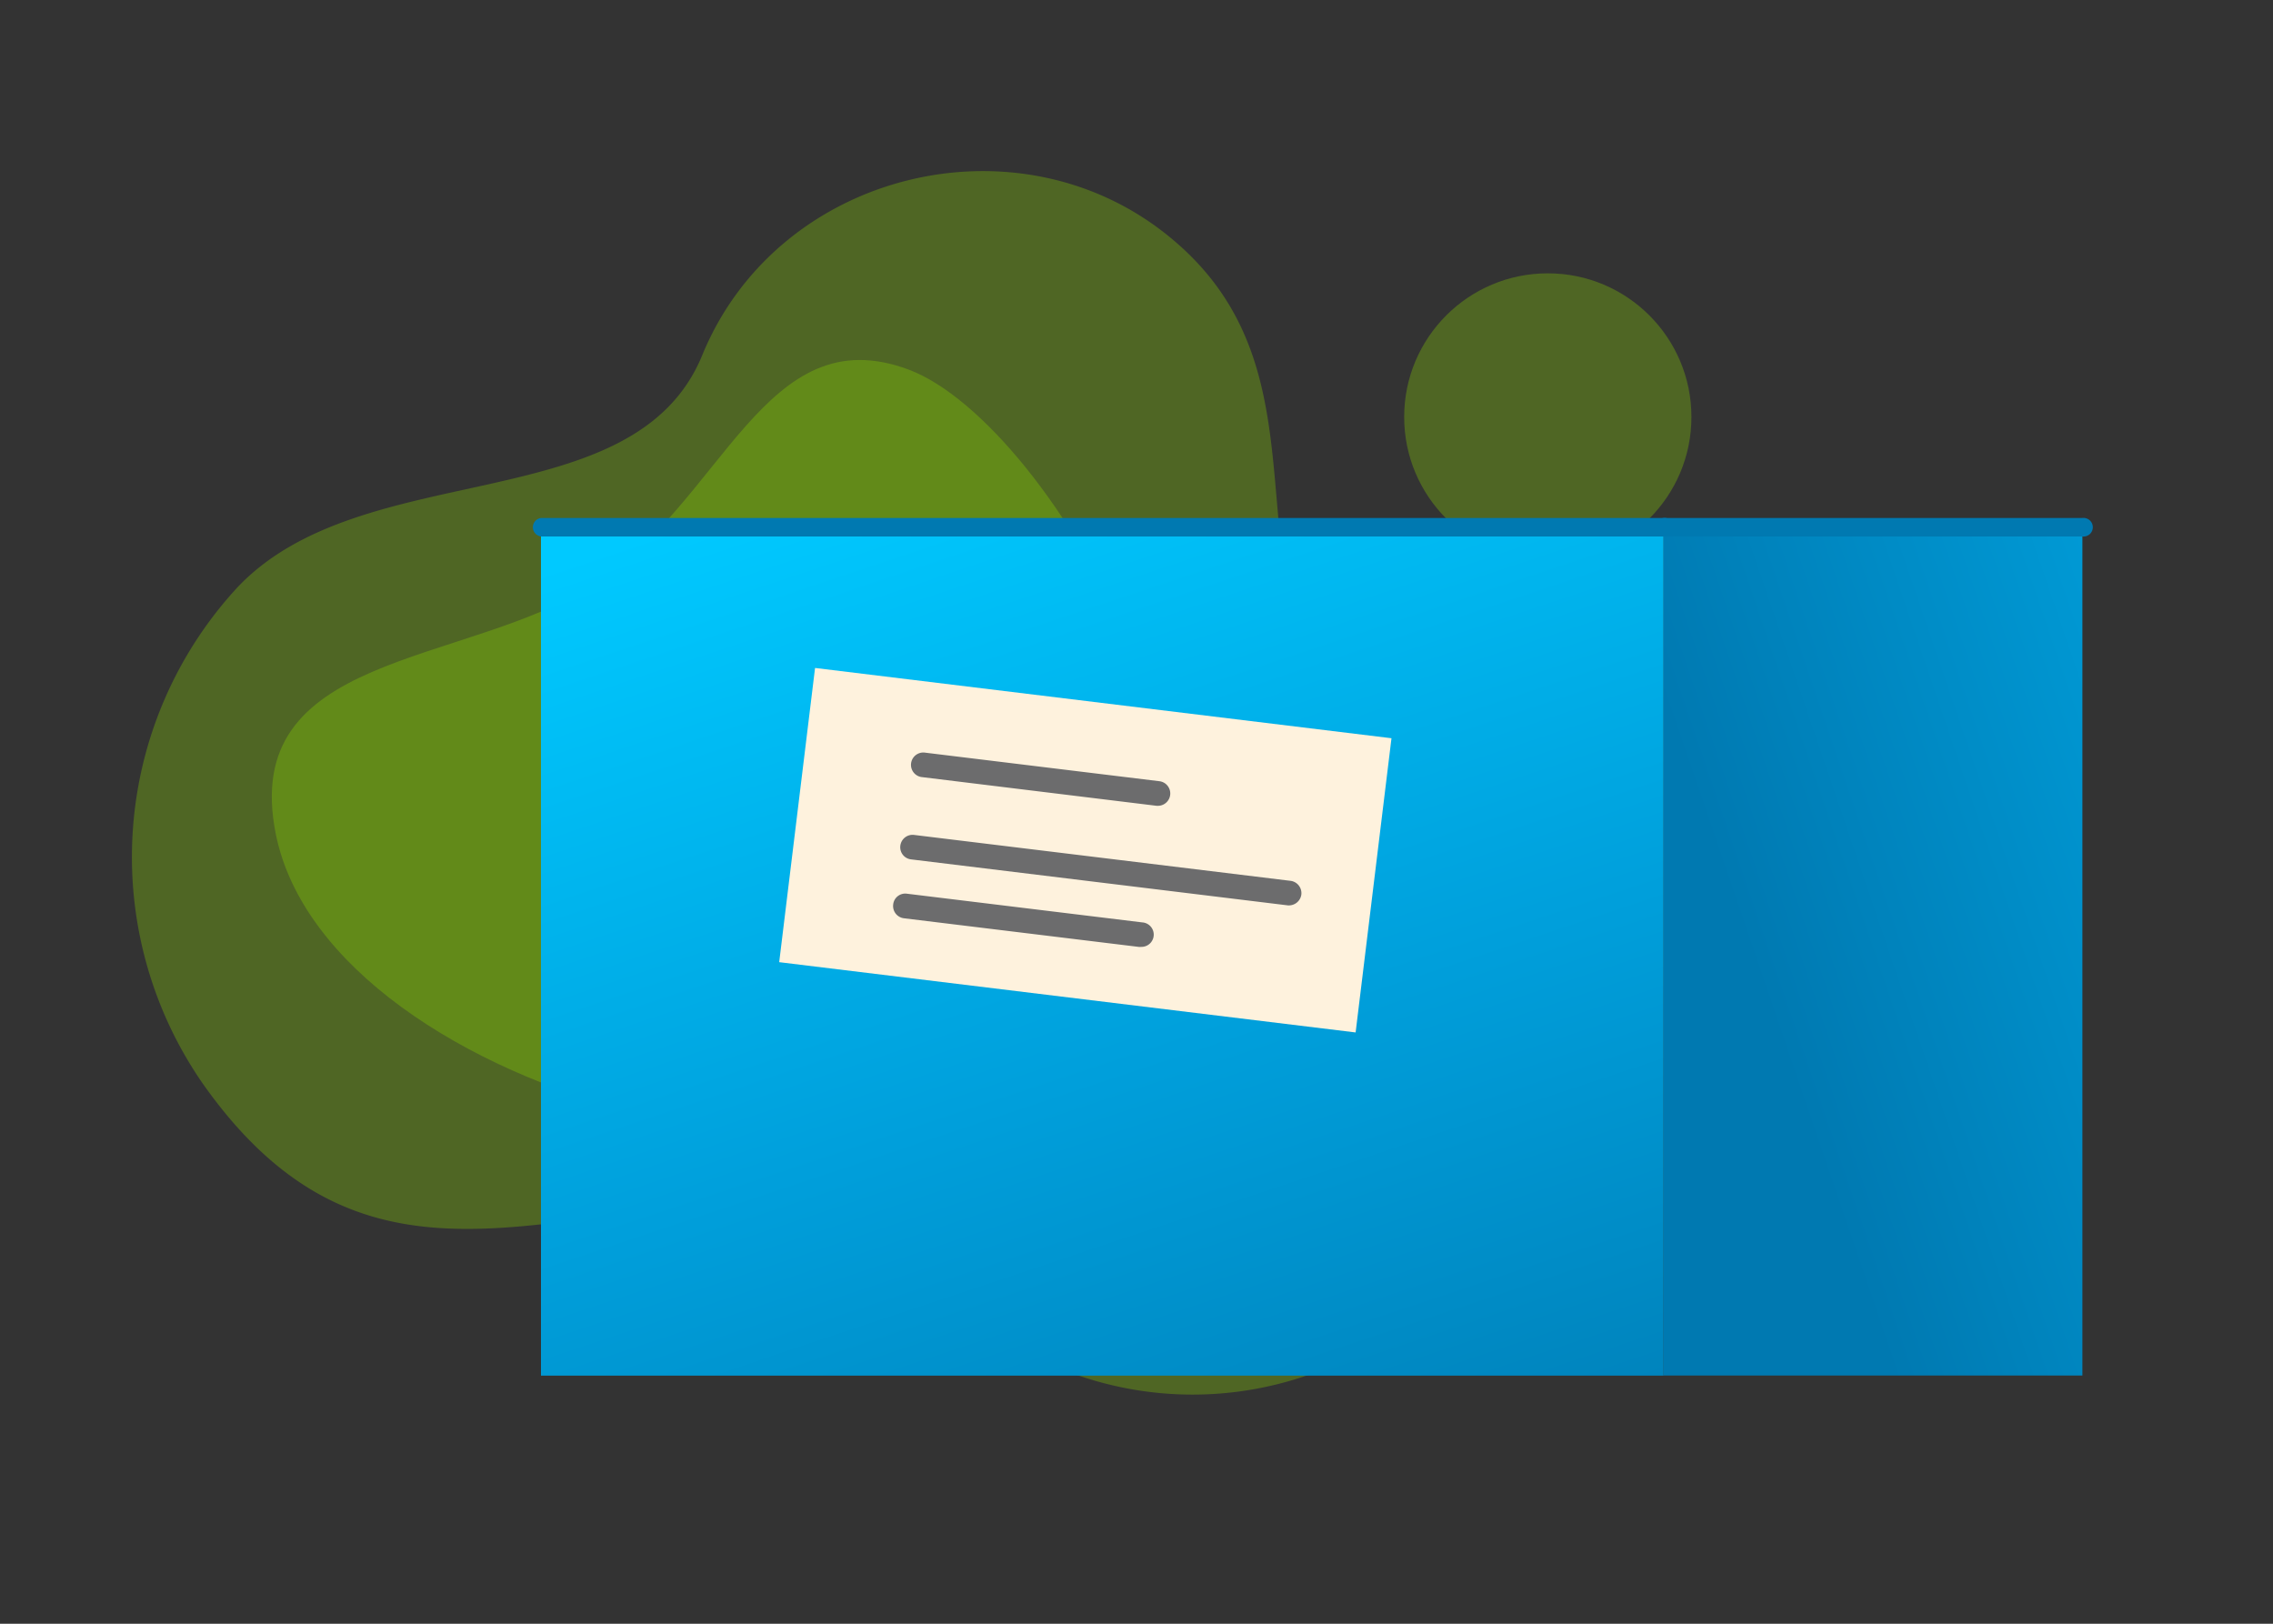 <svg id="Layer_1" data-name="Layer 1" xmlns="http://www.w3.org/2000/svg" xmlns:xlink="http://www.w3.org/1999/xlink" viewBox="0 0 210 150"><rect x="0" y="0" width="210" height="150" fill="#333333" stroke="none"/><defs><style>.cls-1{fill:#91dc00;opacity:0.3;}.cls-2{fill:url(#linear-gradient);}.cls-3{fill:url(#linear-gradient-2);}.cls-4{fill:#0079b1;}.cls-5{fill:#fef2dd;}.cls-6{fill:#6c6c6d;}.cls-7{fill:none;}</style><linearGradient id="linear-gradient" x1="124.4" y1="155.36" x2="86.04" y2="40.62" gradientUnits="userSpaceOnUse"><stop offset="0" stop-color="#0079b1"/><stop offset="0.5" stop-color="#009fdb"/><stop offset="1" stop-color="#00c9ff"/></linearGradient><linearGradient id="linear-gradient-2" x1="162.63" y1="91.45" x2="256.56" y2="59.41" xlink:href="#linear-gradient"/></defs><circle class="cls-1" cx="143" cy="38.52" r="13.27"/><path class="cls-1" d="M64.88,32.81c-6.3,15.36-31.38,9.13-43,21.51a36.72,36.72,0,0,0-3.12,45.82c13.42,19,28.19,12.74,46.93,11,17-1.58,17.63,9.28,32.25,15.29a32.41,32.41,0,0,0,40.55-14.22c10.82-19.8-1.1-30.87-13.06-43.94-13-14.19-1.5-33.39-17.36-46.37C94.06,10.4,71.85,15.81,64.88,32.81Z"/><path class="cls-1" d="M102.43,95.79c16.84-18.6-5.18-56.69-18.49-61.65S66.85,46.38,54.86,54,22.05,60.19,25.49,77.1C30.44,101.39,84.62,115.47,102.43,95.79Z"/><polygon class="cls-2" points="49.98 48.7 49.98 127.08 63.63 127.08 153.7 127.08 153.7 48.7 49.98 48.7"/><rect class="cls-3" x="153.7" y="48.7" width="38.69" height="78.37"/><path class="cls-4" d="M153.7,49.56H50a.86.86,0,0,1,0-1.71H153.7a.86.86,0,1,1,0,1.71Z"/><path class="cls-4" d="M192.4,49.56H153.7a.86.86,0,0,1,0-1.71h38.7a.86.86,0,1,1,0,1.71Z"/><rect class="cls-5" x="86.6" y="51.72" width="27.38" height="53.65" transform="translate(10.17 168.59) rotate(-83.05)"/><path class="cls-6" d="M107,74.44h-.14L85.11,71.78a1.14,1.14,0,0,1,.28-2.26l21.74,2.65a1.14,1.14,0,0,1-.14,2.27Z"/><path class="cls-6" d="M119.1,83.64H119L84.18,79.39a1.13,1.13,0,0,1-1-1.26,1.14,1.14,0,0,1,1.27-1l34.78,4.24a1.15,1.15,0,0,1,1,1.27A1.16,1.16,0,0,1,119.1,83.64Z"/><path class="cls-6" d="M105.4,87.48h-.14L83.52,84.83a1.14,1.14,0,0,1-1-1.27,1.12,1.12,0,0,1,1.27-1l21.74,2.65a1.13,1.13,0,0,1-.14,2.26Z"/><rect class="cls-7" width="210" height="150"/></svg>